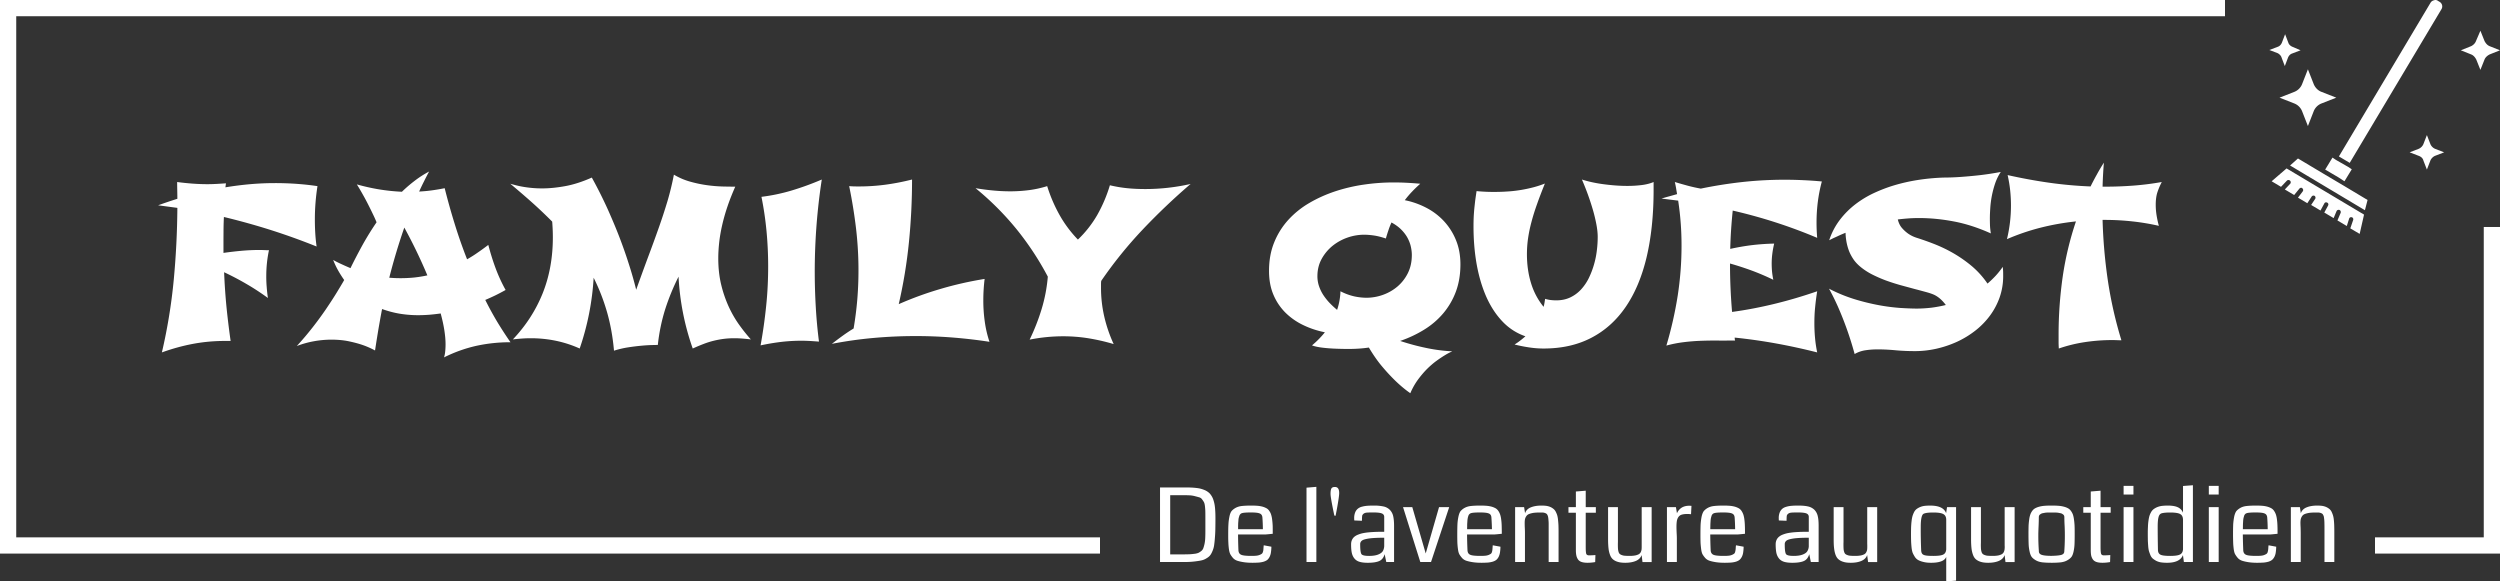 <svg xmlns="http://www.w3.org/2000/svg" viewBox="0 0 300 69.767" overflow="visible"><rect x="0" y="0" width="300" height="69.767" fill="#333333" stroke="none"/><g fill="#fff"><path d="M0 0h267v1.948H0Zm300 0v1.948ZM0 0h1.948v66.43H0Zm300 66.43h-15v-1.947h15Zm-168 0H0v-1.947h132Zm168 0h-1.948V27.238H300ZM300 0h-1.948H300Z" class="vqL0p0gW4"/><path d="M26.998 40.914h.676a100.486 100.486 0 0 1-.5-4.124 73.247 73.247 0 0 1-.28-4.123c.935.442 1.844.916 2.715 1.429.876.506 1.72 1.065 2.539 1.662a19.1 19.1 0 0 1-.143-1.312 14.18 14.18 0 0 1-.052-1.298c0-1.059.104-2.098.324-3.124-.194 0-.383 0-.565-.013-.188-.006-.37-.013-.551-.013-.74 0-1.462.033-2.182.098-.715.065-1.435.149-2.163.253v-1.416c0-.474.007-.954.007-1.435.006-.48.02-.967.045-1.46 1.91.46 3.78.98 5.624 1.564a78.627 78.627 0 0 1 5.5 1.98c-.078-.545-.13-1.09-.163-1.636a27.529 27.529 0 0 1-.045-1.636c0-1.305.104-2.63.312-3.974-.864-.13-1.721-.22-2.572-.28a37.27 37.27 0 0 0-2.558-.084c-.987 0-1.974.046-2.948.13a39.35 39.35 0 0 0-2.968.377l.065-.48c-.377.025-.747.051-1.11.07-.357.02-.721.033-1.098.033-.623 0-1.24-.026-1.844-.071a33.315 33.315 0 0 1-1.805-.189c0 .331.006.663.013 1.007.006.344.013.675.013 1.006-.39.124-.773.247-1.156.377-.383.13-.766.266-1.156.403l2.312.311a99.254 99.254 0 0 1-.435 8.643 65.805 65.805 0 0 1-1.422 8.701 24.091 24.091 0 0 1 3.753-1.032 20.825 20.825 0 0 1 3.818-.344Zm33.676-6.117a18.745 18.745 0 0 1-1.17-2.526c-.337-.89-.636-1.85-.908-2.883-.422.324-.845.63-1.26.915a14.62 14.62 0 0 1-1.286.812 58.865 58.865 0 0 1-1.467-4.182 80.5 80.5 0 0 1-1.221-4.35c-.513.103-1.02.188-1.533.26a17.69 17.69 0 0 1-1.532.142c.188-.415.383-.824.584-1.22.195-.397.403-.793.61-1.182-.597.318-1.168.681-1.7 1.09-.54.41-1.059.851-1.559 1.338a23.803 23.803 0 0 1-2.78-.292c-.895-.15-1.772-.35-2.63-.591.228.364.455.747.683 1.156.233.409.448.812.656 1.22.207.41.402.8.577 1.17.182.37.332.707.449 1a35.75 35.75 0 0 0-1.65 2.662c-.506.922-1 1.857-1.467 2.818v.026a28.623 28.623 0 0 1-1.046-.461c-.35-.156-.701-.331-1.045-.526.182.461.383.89.61 1.286.227.402.468.772.714 1.123-.246.442-.565.961-.935 1.571-.37.604-.798 1.254-1.272 1.955a41.35 41.35 0 0 1-1.591 2.169 36.597 36.597 0 0 1-1.89 2.227 11.29 11.29 0 0 1 2.143-.59 11.9 11.9 0 0 1 1.974-.176c.786 0 1.506.065 2.143.201.643.137 1.195.286 1.662.448a9.96 9.96 0 0 1 1.468.65c.13-.864.266-1.708.402-2.533.143-.825.286-1.636.442-2.441.682.246 1.376.435 2.097.558.715.117 1.455.182 2.221.182.442 0 .89-.02 1.344-.052.455-.04.91-.091 1.37-.156.189.701.338 1.364.435 1.987.098.623.15 1.195.15 1.714 0 .293-.013.572-.04.838a3.585 3.585 0 0 1-.142.734 16.92 16.92 0 0 1 3.85-1.383 18.845 18.845 0 0 1 4.124-.435 46.86 46.86 0 0 1-1.597-2.461c-.5-.838-.974-1.708-1.429-2.617.416-.176.831-.364 1.234-.559.409-.201.811-.415 1.208-.636Zm-9.39-1.753a14.23 14.23 0 0 1-1.604.26 16.643 16.643 0 0 1-2.292.064l-.676-.039a72.348 72.348 0 0 1 1.805-6.02 61.108 61.108 0 0 1 2.767 5.735ZM88.232 22.4c-.396 0-.896-.007-1.487-.02a16.69 16.69 0 0 1-1.89-.156 14.83 14.83 0 0 1-2.039-.428 7.883 7.883 0 0 1-1.948-.838 33.932 33.932 0 0 1-.772 3.182 70.775 70.775 0 0 1-1.052 3.214c-.39 1.104-.812 2.267-1.267 3.474a292.067 292.067 0 0 0-1.435 3.942c-.24-.961-.5-1.89-.785-2.786-.28-.89-.565-1.74-.864-2.552a55.043 55.043 0 0 0-.89-2.292 80.87 80.87 0 0 0-.85-1.974 53.25 53.25 0 0 0-1.935-3.857c-1.124.5-2.189.844-3.189 1.026-1 .182-1.915.273-2.746.273a13.357 13.357 0 0 1-2.396-.208 11.09 11.09 0 0 1-.858-.189c-.24-.064-.441-.116-.597-.162.935.78 1.818 1.54 2.656 2.286a56.74 56.74 0 0 1 2.376 2.26c.052.642.078 1.272.078 1.896 0 2.441-.409 4.681-1.227 6.72-.818 2.033-2.013 3.877-3.571 5.52.363-.046.727-.078 1.078-.104.357-.026.707-.039 1.058-.039 2.09 0 4.052.41 5.883 1.234a31.843 31.843 0 0 0 1.675-8.494 24.164 24.164 0 0 1 1.598 4.098c.415 1.435.695 2.987.844 4.656a11.31 11.31 0 0 1 1.682-.397c.578-.09 1.117-.155 1.61-.2.5-.046.929-.072 1.28-.079.357-.006.584-.013.688-.013a22.14 22.14 0 0 1 .896-4.324 27.042 27.042 0 0 1 1.59-3.87 30.554 30.554 0 0 0 1.702 8.623c.455-.208.89-.39 1.299-.546a9.617 9.617 0 0 1 1.208-.383c.396-.097.798-.175 1.207-.227.41-.052.838-.078 1.286-.078.292 0 .604.013.935.039.331.026.675.058 1.04.104a20.647 20.647 0 0 1-1.39-1.74c-.468-.65-.89-1.377-1.26-2.176a14.587 14.587 0 0 1-.91-2.649c-.233-.968-.35-2.026-.35-3.182 0-.604.039-1.234.11-1.89.072-.649.189-1.337.351-2.051.162-.715.37-1.455.63-2.228.26-.772.578-1.578.948-2.415Zm10.383-.857a34.367 34.367 0 0 1-3.682 1.337 22.1 22.1 0 0 1-3.558.74c.279 1.377.48 2.76.61 4.143.13 1.39.195 2.78.195 4.182 0 1.643-.078 3.247-.247 4.831a60.723 60.723 0 0 1-.662 4.67 26.83 26.83 0 0 1 2.52-.423 21.2 21.2 0 0 1 2.402-.136c.331 0 .669.013 1.02.032.344.02.7.046 1.064.072a58.247 58.247 0 0 1-.383-4.137 72.873 72.873 0 0 1 .72-15.312Zm20.123 19.474a13.186 13.186 0 0 1-.571-2.468 17.994 17.994 0 0 1-.169-2.506c0-.845.052-1.702.156-2.572-1.838.299-3.61.701-5.318 1.208a41.233 41.233 0 0 0-4.987 1.818 59.45 59.45 0 0 0 1.227-7.467 75.85 75.85 0 0 0 .37-7.487c-1.052.266-2.11.474-3.169.617a24.151 24.151 0 0 1-3.233.214c-.189 0-.383 0-.578-.007a7.785 7.785 0 0 1-.565-.032c.344 1.669.617 3.35.818 5.032a43.1 43.1 0 0 1 .156 8.572 41.466 41.466 0 0 1-.442 3.48c-.46.28-.902.572-1.33.883-.43.312-.858.63-1.28.961a49.094 49.094 0 0 1 5.058-.714 56.532 56.532 0 0 1 9.461-.045c1.455.117 2.922.285 4.396.513Zm24.137-18.942a24.642 24.642 0 0 1-5.455.61c-.753 0-1.48-.032-2.175-.103a15.482 15.482 0 0 1-2.058-.351 17.206 17.206 0 0 1-1.513 3.558 13.176 13.176 0 0 1-2.325 2.961 14.367 14.367 0 0 1-2.175-2.902 18.074 18.074 0 0 1-1.513-3.513 12.68 12.68 0 0 1-2.13.474c-.734.097-1.507.15-2.312.15-.656 0-1.331-.033-2.026-.098a28.634 28.634 0 0 1-2.13-.28 34.257 34.257 0 0 1 4.903 4.897 35.146 35.146 0 0 1 3.772 5.72 18.662 18.662 0 0 1-.733 3.858 25.228 25.228 0 0 1-1.448 3.7 20.517 20.517 0 0 1 4.013-.402c1.032 0 2.045.078 3.045.24.994.163 2 .39 3.026.695a16.952 16.952 0 0 1-1.123-3.272 15.268 15.268 0 0 1-.396-3.52v-.396c0-.136.006-.266.026-.396a50.468 50.468 0 0 1 4.935-6.117 76.574 76.574 0 0 1 5.792-5.513Zm27.558-.026a40.67 40.67 0 0 0-1.643-.117 31.534 31.534 0 0 0-1.552-.039c-1.181 0-2.37.085-3.571.26a20.2 20.2 0 0 0-3.461.812c-1.104.37-2.143.837-3.104 1.402a10.69 10.69 0 0 0-2.513 2.026 8.99 8.99 0 0 0-1.688 2.702c-.416 1.02-.617 2.155-.617 3.409 0 1.084.175 2.045.532 2.876a6.705 6.705 0 0 0 1.448 2.15 7.818 7.818 0 0 0 2.137 1.487c.811.39 1.675.675 2.584.857-.22.279-.46.545-.714.805-.253.26-.526.513-.831.766.214.085.493.156.837.215.345.058.715.097 1.104.13.396.032.806.051 1.228.064.428.013.83.02 1.22.02.41 0 .812-.013 1.215-.04.402-.025.811-.07 1.22-.129.546.916 1.104 1.714 1.689 2.39a22.752 22.752 0 0 0 1.61 1.714c.572.539 1.13 1 1.675 1.376a8.29 8.29 0 0 1 .923-1.636c.357-.48.72-.909 1.097-1.286.377-.37.747-.688 1.11-.954.364-.266.689-.48.974-.656.286-.175.513-.299.682-.377.169-.078.247-.116.24-.116a19.906 19.906 0 0 1-3.168-.416 28.082 28.082 0 0 1-3.078-.831 14.242 14.242 0 0 0 2.844-1.331 9.53 9.53 0 0 0 2.299-1.948 8.775 8.775 0 0 0 1.532-2.604c.37-.98.558-2.078.558-3.306 0-1.064-.175-2.032-.532-2.902a7.483 7.483 0 0 0-1.442-2.28 7.777 7.777 0 0 0-2.123-1.61 9.666 9.666 0 0 0-2.578-.909c.273-.363.565-.708.877-1.032.305-.325.636-.637.98-.942Zm-1.013 8.559c0 .798-.156 1.513-.467 2.149a5.07 5.07 0 0 1-1.24 1.61c-.52.442-1.104.78-1.754 1.013a5.898 5.898 0 0 1-2 .35 7.17 7.17 0 0 1-1.46-.168 7.013 7.013 0 0 1-1.644-.61 7.988 7.988 0 0 1-.123 1.15c-.065.356-.156.72-.28 1.083-.337-.279-.649-.57-.94-.876a6.942 6.942 0 0 1-.754-.968 4.886 4.886 0 0 1-.494-1.058 3.742 3.742 0 0 1-.175-1.136c0-.767.169-1.455.507-2.072a5.36 5.36 0 0 1 1.305-1.571 6.076 6.076 0 0 1 1.798-.994 6.107 6.107 0 0 1 1.975-.344c.376 0 .779.032 1.22.097.435.065.903.189 1.41.358.09-.325.194-.656.305-.981.103-.325.227-.636.37-.942.422.228.785.487 1.097.78.305.298.559.61.76.948.195.337.344.695.441 1.065.091.376.143.746.143 1.117Zm29.013-7.819v-.948c-.39.17-.863.293-1.415.364a13.74 13.74 0 0 1-1.76.104c-.48 0-.974-.02-1.468-.059-.493-.039-.974-.09-1.448-.155a15.712 15.712 0 0 1-1.35-.24 14.003 14.003 0 0 1-1.163-.312 30.566 30.566 0 0 1 1.325 3.662c.175.604.312 1.188.416 1.74.104.559.155 1.052.155 1.48 0 .514-.032 1.053-.103 1.624a10.262 10.262 0 0 1-.345 1.701 9.983 9.983 0 0 1-.623 1.624 5.806 5.806 0 0 1-.935 1.37c-.37.396-.799.714-1.292.948-.494.234-1.052.35-1.676.35a5.74 5.74 0 0 1-.662-.038 4.032 4.032 0 0 1-.675-.143l-.078.5a5.284 5.284 0 0 1-.104.46 8.313 8.313 0 0 1-1.507-2.843c-.33-1.065-.493-2.228-.493-3.474 0-.637.045-1.273.136-1.903a16.79 16.79 0 0 1 .403-1.948c.175-.669.396-1.383.669-2.143.266-.76.584-1.584.948-2.487-.461.182-.929.338-1.41.461-.48.124-.96.227-1.428.305-.474.078-.935.137-1.376.17-.449.032-.87.058-1.273.064a22.042 22.042 0 0 1-2.714-.09c-.065.44-.124.837-.17 1.188-.038.35-.077.688-.11 1.013-.026.324-.052.649-.065.974-.013.324-.02.681-.02 1.071 0 1.662.137 3.22.403 4.669.273 1.454.67 2.753 1.189 3.896.526 1.143 1.175 2.11 1.948 2.903a6.809 6.809 0 0 0 2.688 1.707 11.276 11.276 0 0 1-.909.728c-.143.097-.273.181-.39.26.624.155 1.221.272 1.806.356.578.085 1.136.124 1.675.124 2.156 0 4.058-.422 5.701-1.273 1.65-.85 3.026-2.084 4.137-3.701 1.117-1.624 1.954-3.61 2.52-5.974.558-2.357.843-5.052.843-8.085Zm9.78 18.072a.696.696 0 0 1-.04-.176c-.006-.064-.012-.123-.012-.175 1.688.175 3.35.41 4.987.708 1.642.299 3.279.656 4.915 1.071a15.241 15.241 0 0 1-.26-1.753 19.575 19.575 0 0 1-.078-1.753c0-.643.026-1.28.091-1.91.059-.636.143-1.272.247-1.921-3.474 1.201-6.876 2.026-10.214 2.48a67.131 67.131 0 0 1-.247-5.811c.89.253 1.773.539 2.636.857a28.6 28.6 0 0 1 2.559 1.097 10.148 10.148 0 0 1-.15-.96 12.058 12.058 0 0 1-.045-.968c0-.793.104-1.598.299-2.416-.883.02-1.76.078-2.637.182-.87.104-1.753.26-2.636.454.02-.76.052-1.526.104-2.298.052-.773.117-1.54.195-2.3 3.48.8 6.863 1.89 10.136 3.274a21.549 21.549 0 0 1-.078-1.845c0-1.694.208-3.337.637-4.922a44.56 44.56 0 0 0-2.234-.155 46.762 46.762 0 0 0-7.286.22 53.441 53.441 0 0 0-5.006.793 19.168 19.168 0 0 1-1.572-.351 50.815 50.815 0 0 1-1.545-.442c.058.254.11.494.15.734.038.24.077.48.122.72-.305.085-.616.176-.928.26a24.3 24.3 0 0 0-.942.273l2 .247a35.575 35.575 0 0 1 .403 5.442c0 2-.156 3.993-.461 5.974a46.228 46.228 0 0 1-1.357 5.98 14.344 14.344 0 0 1 2.013-.402 23.685 23.685 0 0 1 2.045-.17 44.213 44.213 0 0 1 2.078-.032c.695.007 1.403 0 2.11-.006Zm32.116-8.838c-.266.39-.558.753-.87 1.091-.311.331-.63.636-.96.916a10.444 10.444 0 0 0-1.87-2.085 15.614 15.614 0 0 0-2.222-1.558 17.421 17.421 0 0 0-2.311-1.11 35.349 35.349 0 0 0-2.15-.76 3.79 3.79 0 0 1-.948-.468 4.13 4.13 0 0 1-.747-.675c-.246-.273-.415-.624-.513-1.04.416-.051.832-.09 1.247-.123a17.24 17.24 0 0 1 1.312-.045c1.344 0 2.734.136 4.175.41 1.435.272 2.916.752 4.429 1.434a7.148 7.148 0 0 1-.065-.493 5.937 5.937 0 0 1-.04-.559 23.702 23.702 0 0 1-.012-.727c0-.396.02-.838.052-1.318a11.57 11.57 0 0 1 .59-2.929c.17-.487.39-.935.67-1.35a35.77 35.77 0 0 1-2.598.396c-.824.09-1.558.155-2.195.2a30.41 30.41 0 0 1-2.104.079c-2.123.078-4.097.39-5.915.935-.78.234-1.565.532-2.357.896-.792.364-1.54.812-2.234 1.338a10.063 10.063 0 0 0-1.883 1.87 8.288 8.288 0 0 0-1.305 2.48l.52-.26c.174-.077.382-.168.623-.285.24-.11.513-.227.818-.35.006.324.039.655.097 1.006.059.35.15.701.273 1.052.123.35.299.694.513 1.026.214.337.487.643.818.928.416.357.89.676 1.422.955.533.272 1.091.52 1.675.74.585.214 1.176.403 1.767.571.597.163 1.156.312 1.675.455.526.136 1 .266 1.435.383.429.117.766.234 1.02.357a3.413 3.413 0 0 1 .883.662c.155.156.305.332.454.533a15.68 15.68 0 0 1-1.753.325c-.584.065-1.162.104-1.734.104-.506 0-1.15-.026-1.922-.072a23.363 23.363 0 0 1-2.558-.324 26.64 26.64 0 0 1-2.955-.721 18.336 18.336 0 0 1-3.097-1.273c.35.63.708 1.344 1.065 2.143a40.401 40.401 0 0 1 2.013 5.701c.39-.227.811-.376 1.272-.448.461-.071.948-.11 1.468-.11.675 0 1.39.032 2.143.104.753.071 1.539.104 2.35.104.87 0 1.734-.098 2.598-.293a12.616 12.616 0 0 0 2.474-.837 11.22 11.22 0 0 0 2.188-1.338 9.31 9.31 0 0 0 1.747-1.792 8.367 8.367 0 0 0 1.162-2.195 7.69 7.69 0 0 0 .422-2.558c0-.176 0-.351-.006-.533a5.669 5.669 0 0 0-.046-.565Zm14.24 8.812a49.261 49.261 0 0 1-1.63-7.201 61.292 61.292 0 0 1-.63-7.247h.209c1.188 0 2.33.065 3.428.188a27.33 27.33 0 0 1 3.117.526 12.127 12.127 0 0 1-.292-1.383 8.088 8.088 0 0 1-.084-1.136c0-.604.07-1.124.214-1.546a8.27 8.27 0 0 1 .513-1.195 34.036 34.036 0 0 1-3.364.429c-1.11.084-2.227.13-3.35.13h-.39c.026-.961.078-1.922.156-2.883-.299.467-.578.935-.838 1.415-.266.474-.52.955-.76 1.442a49.616 49.616 0 0 1-5.058-.461 64.373 64.373 0 0 1-4.896-.903c.136.598.24 1.208.305 1.825s.097 1.234.097 1.85a17.21 17.21 0 0 1-.48 4.013 26.455 26.455 0 0 1 4.058-1.383c1.39-.35 2.799-.597 4.221-.746a37.67 37.67 0 0 0-1.584 6.59 49.17 49.17 0 0 0-.5 7.117v.773c0 .266.013.52.026.773a17.698 17.698 0 0 1 3.162-.773 22.085 22.085 0 0 1 3.312-.24c.168 0 .344.006.52.013.174.006.343.013.519.013ZM145.853 62.183c0-.52-.02-.955-.059-1.312a4.102 4.102 0 0 0-.214-.961 2.125 2.125 0 0 0-.41-.689 1.886 1.886 0 0 0-.655-.428 3.288 3.288 0 0 0-.935-.234c-.35-.045-.773-.065-1.28-.065h-3.097v8.948h2.176c.46 0 .844 0 1.149-.006.299-.007.61-.033.922-.072.318-.039.565-.078.747-.123a1.75 1.75 0 0 0 .565-.234c.194-.11.337-.227.428-.337.098-.11.195-.28.292-.507a2.84 2.84 0 0 0 .202-.662c.032-.215.071-.507.097-.877.033-.37.052-.734.059-1.09.006-.351.013-.806.013-1.351Zm-1.208.019v1.52c0 .35-.007.649-.02.896a4.036 4.036 0 0 1-.233 1.181.805.805 0 0 1-.26.338c-.124.097-.24.169-.344.214a1.873 1.873 0 0 1-.494.11 5.73 5.73 0 0 1-.63.053 24.33 24.33 0 0 1-.798.013h-1.442v-7.104h1.26c.383 0 .708 0 .98.013.266.006.507.045.728.104.22.058.396.104.525.143a.626.626 0 0 1 .351.266c.104.136.175.253.22.344.046.09.085.26.111.5.026.247.04.448.04.61.006.163.006.429.006.799Zm8.084 1.85c0-.376 0-.694-.006-.947a9.546 9.546 0 0 0-.065-.754 3.166 3.166 0 0 0-.124-.597 1.507 1.507 0 0 0-.214-.435.946.946 0 0 0-.325-.318 2.305 2.305 0 0 0-.467-.195 3.374 3.374 0 0 0-.617-.11 9.429 9.429 0 0 0-.799-.026c-.441 0-.811.019-1.097.051a2.05 2.05 0 0 0-.753.228c-.208.123-.37.253-.48.39-.105.142-.196.37-.254.675a5.764 5.764 0 0 0-.117.928c-.02.312-.026.74-.026 1.292 0 .397.007.702.02.923.006.22.032.467.064.74.04.273.098.48.176.623.078.137.182.286.318.442.136.15.312.26.52.33.207.066.46.124.76.17.298.045.642.071 1.045.071.311 0 .571-.013.785-.026.215-.02.41-.058.585-.11.175-.059.318-.13.422-.214a1.16 1.16 0 0 0 .266-.351 1.7 1.7 0 0 0 .162-.513 5.18 5.18 0 0 0 .059-.714l-.916-.17c-.013.079-.02.183-.032.312a5.503 5.503 0 0 1-.02.28c-.013.065-.026.136-.058.227a.377.377 0 0 1-.13.201 1.355 1.355 0 0 1-.636.227 5.09 5.09 0 0 1-.591.026c-.604 0-1.013-.038-1.228-.13-.207-.084-.324-.26-.344-.532a51.657 51.657 0 0 1-.045-1.909h3.273c.11-.006.409-.032.89-.084Zm-4.156-.545v-.324c0-.156.007-.28.007-.358.006-.078.013-.188.026-.33.006-.137.02-.254.039-.332a3.57 3.57 0 0 1 .078-.26.49.49 0 0 1 .123-.208.354.354 0 0 1 .175-.11c.15-.058.513-.09 1.085-.09.52 0 .87.038 1.065.123.195.077.298.24.318.487.032.422.052.89.058 1.402Zm9.39 3.935v-9.02l-1.182.098v8.922Zm2.156-5.578.15.033.11-.565c.077-.39.149-.805.22-1.26.072-.454.104-.753.104-.902 0-.494-.169-.734-.513-.734-.214 0-.35.058-.422.182-.065.116-.104.33-.104.642s.156 1.182.455 2.604Zm7.169 5.578v-4.357c0-.48-.04-.87-.11-1.169a1.581 1.581 0 0 0-.403-.74 1.52 1.52 0 0 0-.734-.396 5.265 5.265 0 0 0-1.175-.11c-.312 0-.578.006-.793.025a3.335 3.335 0 0 0-.643.11 1.236 1.236 0 0 0-.506.254 1.11 1.11 0 0 0-.305.435 1.782 1.782 0 0 0-.117.682c0 .123.006.22.013.28l.915.038c0-.045.007-.104.007-.182a3.68 3.68 0 0 1 .026-.422c.013-.078.071-.156.156-.233.09-.078.22-.124.396-.143.169-.013.428-.02.773-.02.493 0 .837.04 1.026.117.194.078.292.214.292.422v1.78c-.37 0-.695.006-.968.012-.279.013-.558.026-.85.052a7.253 7.253 0 0 0-.74.104 3.472 3.472 0 0 0-.592.182 1.545 1.545 0 0 0-.46.273 1.13 1.13 0 0 0-.267.376c-.065.15-.097.319-.097.507 0 .415.026.76.084 1.026.059.266.163.493.318.675.15.188.351.318.61.396.254.078.585.117.988.117.604 0 1.058-.071 1.376-.208.312-.136.533-.415.65-.824l.195.941Zm-1.182-1.883c-.02.234-.078.435-.182.598-.11.162-.299.292-.571.396-.273.104-.624.155-1.065.155-.507 0-.819-.071-.916-.22-.097-.15-.15-.526-.15-1.137v-.032a.52.52 0 0 1 .215-.448c.143-.11.422-.188.85-.253.423-.059 1.027-.091 1.819-.091Zm7.798-4.701h-1.22l-1.598 5.558-1.61-5.558h-1.11l2.071 6.584h1.286Zm6.312 3.195c0-.377-.006-.695-.013-.948a7.212 7.212 0 0 0-.058-.754 3.166 3.166 0 0 0-.124-.597 1.934 1.934 0 0 0-.214-.435 1.074 1.074 0 0 0-.325-.318 2.305 2.305 0 0 0-.467-.195 3.478 3.478 0 0 0-.617-.11 9.628 9.628 0 0 0-.799-.026c-.448 0-.811.019-1.104.051-.285.033-.532.11-.746.228a1.69 1.69 0 0 0-.48.39c-.111.142-.196.37-.26.675a5.764 5.764 0 0 0-.117.928c-.013.312-.02.74-.02 1.292 0 .397.007.702.013.923.013.22.032.467.071.74.033.273.091.48.17.623.077.137.188.286.324.442.136.15.305.26.52.33.207.066.46.124.76.17.291.045.642.071 1.045.071.311 0 .571-.013.785-.026.208-.02.403-.058.578-.11.182-.059.318-.13.422-.214.104-.085.195-.208.273-.351.071-.15.13-.318.162-.513a5.18 5.18 0 0 0 .059-.714l-.922-.17c-.007.079-.02.183-.026.312-.007.124-.02.221-.026.28a1.362 1.362 0 0 1-.052.227.377.377 0 0 1-.13.201 1.545 1.545 0 0 1-.24.13 1.404 1.404 0 0 1-.403.098 5.202 5.202 0 0 1-.584.025c-.61 0-1.02-.038-1.228-.13-.214-.084-.324-.26-.344-.532a52.46 52.46 0 0 1-.052-1.909h3.273c.117-.006.416-.032.896-.084Zm-4.162-.546c0-.052 0-.162.006-.324 0-.156 0-.28.007-.358.006-.078.013-.188.02-.33a2.55 2.55 0 0 1 .045-.332c.013-.078.039-.162.071-.26a.49.49 0 0 1 .299-.318c.156-.058.52-.09 1.09-.09.514 0 .87.038 1.066.123.195.077.298.24.311.487.033.422.052.89.065 1.402Zm10.974 3.935v-3.656c0-.298-.007-.552-.013-.766a10.714 10.714 0 0 0-.052-.643 3.089 3.089 0 0 0-.097-.545 2.635 2.635 0 0 0-.176-.422 1.034 1.034 0 0 0-.26-.331 1.604 1.604 0 0 0-.357-.228 2.08 2.08 0 0 0-.48-.143 4.448 4.448 0 0 0-.624-.038c-.493 0-.915.07-1.272.214-.357.143-.585.383-.689.708l-.116-.734h-1.078v6.584h1.181V63.93c0-.162-.006-.37-.02-.63-.012-.253-.012-.435-.012-.539 0-.188.013-.344.039-.467a.94.94 0 0 1 .156-.35.676.676 0 0 1 .311-.254c.137-.058.312-.104.526-.143.215-.032.474-.045.78-.045h.337c.085.006.163.02.247.045.084.026.15.059.195.085a.41.41 0 0 1 .13.155.847.847 0 0 1 .084.234c.02.078.033.195.046.357.013.156.026.306.026.461v4.604Zm4.422-.837a9.852 9.852 0 0 1-.753.039c-.189 0-.305-.065-.35-.195-.04-.124-.06-.403-.06-.838v-4.084h1.215v-.67h-1.214v-1.973l-1.182.097v1.877h-.89v.669h.89v4.487c0 .266.02.48.058.649.033.169.104.325.195.468a.85.85 0 0 0 .429.305c.194.065.435.097.727.097.273 0 .578-.026.909-.084Zm6.747.844v-6.591h-1.195v4.766c0 .143-.007.26-.02.357-.02.098-.052.195-.103.299a.64.64 0 0 1-.24.234 1.566 1.566 0 0 1-.43.143 3.647 3.647 0 0 1-.649.051c-.233 0-.415-.006-.565-.019a1.145 1.145 0 0 1-.383-.084.65.65 0 0 1-.253-.143.585.585 0 0 1-.136-.254 1.723 1.723 0 0 1-.065-.357 9.248 9.248 0 0 1-.007-.811v-4.182h-1.182v3.857c0 .435.02.792.052 1.084a3.1 3.1 0 0 0 .182.786c.085.234.208.416.364.546.156.13.357.233.59.298.241.072.527.104.87.104.507 0 .936-.078 1.287-.227.35-.156.578-.39.681-.701l.104.844Zm4.779-6.747a3.562 3.562 0 0 0-.273-.013c-.35 0-.656.078-.909.234a1.489 1.489 0 0 0-.558.669l-.124-.734h-1.078v6.584h1.189v-2.83c0-.137-.007-.358-.026-.676-.013-.318-.02-.559-.02-.721 0-.292.02-.526.046-.701.032-.176.09-.325.181-.461a.736.736 0 0 1 .397-.293c.175-.052.409-.084.694-.084.137 0 .28.013.429.032Zm6.422 3.35c0-.376 0-.694-.013-.947a7.212 7.212 0 0 0-.058-.754 3.166 3.166 0 0 0-.124-.597 1.934 1.934 0 0 0-.214-.435 1.006 1.006 0 0 0-.325-.318 2.305 2.305 0 0 0-.467-.195 3.478 3.478 0 0 0-.617-.11 9.628 9.628 0 0 0-.799-.026c-.441 0-.812.019-1.097.051-.292.033-.54.11-.754.228a1.69 1.69 0 0 0-.48.39c-.104.142-.195.37-.26.675a7.721 7.721 0 0 0-.117.928c-.013.312-.02.74-.02 1.292 0 .397.007.702.014.923.013.22.039.467.071.74.04.273.091.48.17.623.077.137.187.286.324.442.136.15.311.26.52.33.207.066.46.124.759.17.299.045.643.071 1.045.071.312 0 .572-.013.786-.026.214-.02.41-.058.585-.11.175-.059.311-.13.415-.214.104-.085.195-.208.273-.351a1.7 1.7 0 0 0 .162-.513 5.18 5.18 0 0 0 .059-.714l-.916-.17a2.726 2.726 0 0 0-.032.312 2.041 2.041 0 0 1-.078.507.377.377 0 0 1-.13.201 1.545 1.545 0 0 1-.24.13 1.41 1.41 0 0 1-.397.098 5.27 5.27 0 0 1-.59.025c-.61 0-1.02-.038-1.228-.13-.208-.084-.324-.26-.344-.532a52.46 52.46 0 0 1-.052-1.909h3.273c.117-.006.415-.032.896-.084Zm-4.162-.545c0-.052 0-.162.006-.324 0-.156.007-.28.007-.358.006-.078.013-.188.02-.33a2.55 2.55 0 0 1 .045-.332c.02-.078.045-.162.071-.26a.567.567 0 0 1 .123-.208.405.405 0 0 1 .182-.11c.15-.058.513-.09 1.085-.09.52 0 .87.038 1.065.123.194.077.298.24.318.487.032.422.052.89.058 1.402Zm13 3.935v-4.357c0-.48-.033-.87-.11-1.169a1.572 1.572 0 0 0-.397-.74 1.572 1.572 0 0 0-.74-.396c-.299-.072-.688-.11-1.169-.11-.318 0-.584.006-.792.025a3.174 3.174 0 0 0-.643.11c-.22.06-.39.144-.513.254a1.11 1.11 0 0 0-.305.435 1.782 1.782 0 0 0-.117.682c0 .123.006.22.013.28l.922.038c0-.045 0-.104.007-.182 0-.207.012-.35.025-.422.013-.078.065-.156.156-.233.091-.078.221-.124.39-.143.175-.013.435-.02.78-.02.493 0 .83.04 1.025.117.188.078.286.214.286.422v1.78c-.364 0-.688.006-.968.012-.272.013-.558.026-.85.052a7.822 7.822 0 0 0-.74.104 3.662 3.662 0 0 0-.592.182 1.505 1.505 0 0 0-.454.273 1.061 1.061 0 0 0-.273.376c-.065.15-.097.319-.097.507 0 .415.032.76.084 1.026.059.266.17.493.318.675.15.188.358.318.61.396.26.078.585.117.988.117.604 0 1.065-.071 1.376-.208.319-.136.533-.415.656-.824l.189.941Zm-1.182-1.883a1.223 1.223 0 0 1-.182.598c-.104.162-.292.292-.565.396-.273.104-.63.155-1.065.155-.513 0-.818-.071-.922-.22-.097-.15-.15-.526-.15-1.137v-.032a.52.52 0 0 1 .215-.448c.143-.11.429-.188.85-.253.423-.059 1.033-.091 1.819-.091Zm8.208 1.89v-6.591h-1.195v4.286c0 .051 0 .136.006.246v.234c0 .143-.006.26-.02.357a.99.99 0 0 1-.11.299.579.579 0 0 1-.233.234 1.566 1.566 0 0 1-.429.143 3.725 3.725 0 0 1-.656.051c-.227 0-.415-.006-.558-.019a1.185 1.185 0 0 1-.39-.084.764.764 0 0 1-.253-.143.66.66 0 0 1-.13-.254 1.38 1.38 0 0 1-.065-.357 9.248 9.248 0 0 1-.013-.5c0-.058 0-.162.007-.311v-4.182h-1.182v3.857c0 .435.013.792.052 1.084.032.293.09.552.175.786.091.234.208.416.37.546.156.13.357.233.591.298.234.072.526.104.87.104.507 0 .929-.078 1.28-.227.35-.156.577-.39.681-.701l.11.844Zm9.467 2.227v-8.818h-1.084l-.11.72c-.221-.603-.858-.908-1.91-.908-.26 0-.493.013-.701.038a2.104 2.104 0 0 0-.539.15c-.162.071-.292.15-.41.24-.11.091-.207.208-.285.357a3.198 3.198 0 0 0-.188.468 3.539 3.539 0 0 0-.11.597c-.033.24-.046.48-.059.72a30.117 30.117 0 0 0 0 1.715c.007.208.026.448.052.734.032.28.078.494.136.65.065.149.156.318.267.493.116.175.26.305.428.39.169.09.377.162.63.22.247.059.539.091.87.091 1.046 0 1.65-.24 1.831-.708v2.942Zm-1.182-3.747c-.026.305-.143.513-.357.617-.208.11-.604.162-1.182.162-.415 0-.714-.013-.909-.051-.195-.033-.33-.091-.415-.182-.085-.091-.13-.234-.143-.429a59.318 59.318 0 0 1-.052-2.792c0-.942.11-1.474.338-1.597.2-.104.59-.156 1.168-.156.572 0 .968.058 1.202.188.233.13.35.357.35.688Zm8.208 1.52v-6.591h-1.195v4.532c0 .104.007.182.007.234 0 .143-.013.26-.026.357-.02.098-.052.195-.104.299a.64.64 0 0 1-.24.234 1.591 1.591 0 0 1-.422.143 3.78 3.78 0 0 1-.656.051 6.73 6.73 0 0 1-.565-.019 1.145 1.145 0 0 1-.383-.084.65.65 0 0 1-.254-.143.585.585 0 0 1-.136-.254 1.723 1.723 0 0 1-.065-.357 9.248 9.248 0 0 1-.013-.5c0-.058.007-.162.007-.311v-4.182h-1.182v3.857c0 .435.02.792.052 1.084.032.293.097.552.182.786.084.234.207.416.363.546.163.13.357.233.591.298.24.072.526.104.87.104.507 0 .935-.078 1.286-.227.35-.156.578-.39.682-.701l.104.844Zm4.442-.747c-.552 0-.948-.039-1.182-.117-.234-.078-.35-.22-.35-.435a25.539 25.539 0 0 1-.066-1.987c0-.247.013-.604.033-1.065a25.4 25.4 0 0 0 .026-1.032c0-.065.013-.13.032-.182a.34.34 0 0 1 .11-.143.975.975 0 0 1 .15-.097.56.56 0 0 1 .208-.065c.09-.02.169-.033.234-.046a1.82 1.82 0 0 1 .26-.026c.116 0 .2-.006.265-.006h.546c.065 0 .15.006.266.006.11.007.201.013.266.026.059.013.137.026.228.046a.51.51 0 0 1 .207.065.975.975 0 0 1 .15.097.34.34 0 0 1 .11.143c.02.052.033.117.033.182 0 .227.006.571.032 1.032a25.76 25.76 0 0 1-.039 3.052c0 .214-.11.357-.331.429-.227.071-.617.11-1.188.123Zm-.013.831c.448 0 .824-.02 1.117-.052.298-.039.552-.117.766-.24.214-.117.376-.247.493-.39.11-.136.202-.357.267-.656.065-.298.103-.59.116-.883.013-.292.02-.7.02-1.22 0-.39 0-.715-.013-.974a7.464 7.464 0 0 0-.071-.767 3.305 3.305 0 0 0-.13-.604 1.834 1.834 0 0 0-.24-.441 1.04 1.04 0 0 0-.345-.312 2.062 2.062 0 0 0-.487-.188 3.303 3.303 0 0 0-.65-.11 10.44 10.44 0 0 0-.837-.026 10.7 10.7 0 0 0-.837.025c-.234.02-.449.052-.65.11a2.18 2.18 0 0 0-.487.19 1.04 1.04 0 0 0-.344.31 1.61 1.61 0 0 0-.234.442 2.797 2.797 0 0 0-.136.604 7.464 7.464 0 0 0-.072.767 38.076 38.076 0 0 0 .007 2.194c.013.293.052.585.117.883.065.3.156.52.266.656.11.137.273.267.487.39.214.123.468.201.766.24.299.033.67.052 1.11.052Zm7.052-.928a9.993 9.993 0 0 1-.76.039c-.188 0-.299-.065-.344-.195-.04-.124-.065-.403-.065-.838v-4.084h1.214v-.67h-1.214v-1.973l-1.175.097v1.877h-.897v.669h.897v4.487c0 .266.019.48.051.649.04.169.104.325.202.468.097.136.24.24.428.305.189.065.435.097.728.097.266 0 .571-.026.909-.084Zm2.779.837v-6.584h-1.182v6.584Zm0-9.136h-1.182v1.039h1.182Zm7.136 9.136v-9.214l-1.188.09v3.215a1.21 1.21 0 0 0-.61-.656c-.286-.136-.689-.207-1.208-.207a6.26 6.26 0 0 0-.721.038 2.396 2.396 0 0 0-.565.15 2.03 2.03 0 0 0-.422.24c-.117.091-.22.208-.305.357a2.42 2.42 0 0 0-.202.461c-.045.156-.084.35-.116.585a6.382 6.382 0 0 0-.059.701c-.013.24-.02.52-.02.844 0 .331.007.591.007.786.007.195.02.422.04.682.019.26.051.467.09.61.045.15.104.305.175.487.072.175.17.312.28.41.11.09.246.181.402.272.163.084.35.15.565.188.22.033.468.052.747.052 1.032 0 1.669-.305 1.915-.922l.11.831Zm-1.188-1.532c-.02.311-.143.52-.364.63-.227.117-.617.168-1.175.168-.571 0-.955-.045-1.143-.136-.195-.084-.305-.266-.325-.526-.026-1.22-.032-2.169-.032-2.844 0-.461.026-.831.09-1.104.066-.28.19-.441.378-.5.22-.065.564-.097 1.032-.097.597 0 1 .065 1.214.194.221.13.325.364.325.715Zm4.28 1.532v-6.584h-1.183v6.584Zm0-9.136h-1.183v1.039h1.182Zm7.064 5.747c0-.377 0-.695-.013-.948a7.212 7.212 0 0 0-.058-.754 3.166 3.166 0 0 0-.124-.597 1.934 1.934 0 0 0-.214-.435 1.006 1.006 0 0 0-.325-.318 2.305 2.305 0 0 0-.467-.195 3.374 3.374 0 0 0-.617-.11 9.429 9.429 0 0 0-.799-.026c-.441 0-.811.019-1.097.051-.292.033-.54.11-.753.228-.208.123-.37.253-.481.39-.104.142-.195.37-.26.675a7.721 7.721 0 0 0-.117.928 32.876 32.876 0 0 0 0 2.215c.007.22.033.467.065.74.04.273.091.48.176.623.078.137.181.286.318.442.136.15.312.26.52.33.207.066.46.124.76.17.298.045.642.071 1.045.071.311 0 .571-.013.785-.026.215-.02.41-.058.585-.11.175-.059.311-.13.415-.214.104-.085.195-.208.273-.351a1.7 1.7 0 0 0 .162-.513 5.18 5.18 0 0 0 .059-.714l-.916-.17a2.726 2.726 0 0 0-.032.312 2.041 2.041 0 0 1-.078.507.377.377 0 0 1-.13.201 1.355 1.355 0 0 1-.636.227 5.27 5.27 0 0 1-.591.026c-.61 0-1.02-.038-1.228-.13-.207-.084-.324-.26-.344-.532a72.912 72.912 0 0 1-.052-1.909h3.273c.117-.006.416-.032.896-.084Zm-4.162-.546c0-.052.006-.162.006-.324 0-.156.007-.28.007-.358.006-.078.013-.188.02-.33a2.55 2.55 0 0 1 .045-.332c.02-.078.045-.162.071-.26a.567.567 0 0 1 .123-.208.405.405 0 0 1 .182-.11c.15-.058.513-.09 1.085-.09.52 0 .87.038 1.065.123.194.077.298.24.318.487.032.422.052.89.058 1.402Zm10.974 3.935v-3.656c0-.298-.007-.552-.013-.766a10.744 10.744 0 0 0-.046-.643 3.025 3.025 0 0 0-.104-.545 3.364 3.364 0 0 0-.168-.422 1.034 1.034 0 0 0-.26-.331 1.822 1.822 0 0 0-.364-.228 1.988 1.988 0 0 0-.48-.143 4.417 4.417 0 0 0-.617-.038c-.494 0-.922.07-1.273.214-.357.143-.59.383-.695.708l-.11-.734h-1.085v6.584h1.182V63.93c0-.162-.006-.37-.013-.63a12.43 12.43 0 0 1-.02-.539c0-.188.014-.344.04-.467.032-.123.078-.24.156-.35a.676.676 0 0 1 .311-.254c.137-.058.312-.104.526-.143.215-.032.474-.045.78-.045h.337c.085.006.169.02.253.045a.75.75 0 0 1 .189.085.36.36 0 0 1 .13.155.87.87 0 0 1 .09.234c.014.078.027.195.046.357.013.156.02.306.02.461.006.156.006.364.006.617v3.987Z" class="text"/><path d="m292.738.213-.176-.105a.487.487 0 0 0-.49-.071.628.628 0 0 0-.421.315l-10.982 18.42 1.298.772 11.016-18.455a.634.634 0 0 0-.246-.876zM279.02 20.35l1.613.947.702.456.877-1.439-.421-.28-1.474-.842-.42-.281zm5.087 3.648-2.807-1.683-2.492-1.475-3.052-1.824-.947.843 8.981 5.367zm-2.071 3.405 1.123.666.526-2.316-9.297-5.543-1.79 1.543 1.123.667.702-.738c.105-.105.28-.105.386 0s.106.28 0 .387l-.631.667 1.122.666.631-.772c.106-.105.246-.14.351-.035.106.105.14.245.036.386l-.562.738 1.123.666.526-.807c.07-.106.245-.14.35-.07s.14.245.07.35l-.49.738 1.123.666.456-.842c.07-.14.21-.175.35-.105s.176.21.106.35l-.456.842 1.122.666.351-.841c.07-.14.211-.176.351-.14.14.07.175.21.14.35l-.387.913 1.123.667.28-.878c.036-.14.176-.21.316-.175.14.036.211.175.175.315zm-4.386-17.298-.701-1.79-.702 1.79a1.662 1.662 0 0 1-.913.913l-1.79.702 1.79.702c.42.175.737.49.913.912l.702 1.79.701-1.79a1.662 1.662 0 0 1 .913-.912l1.79-.702-1.79-.702c-.386-.141-.737-.492-.913-.913zm-3.86-3.193.388 1.017.385-1.017c.106-.245.281-.42.491-.49l1.017-.387-.981-.42c-.246-.106-.421-.281-.49-.491l-.387-1.017-.386 1.016c-.106.246-.281.421-.49.491L272.319 6l1.017.387c.175.104.385.28.455.525zm22.736-1.368-1.228.49 1.228.492c.281.105.49.35.632.631l.491 1.228.49-1.228c.106-.28.351-.49.632-.631l1.229-.49-1.228-.49c-.28-.106-.49-.351-.632-.632l-.49-1.228-.527 1.228c-.104.28-.315.49-.596.631zm-5.719 13.718.421 1.088.42-1.088c.106-.246.316-.457.562-.563l1.089-.42-1.089-.42a1.096 1.096 0 0 1-.562-.563l-.42-1.088-.42 1.088a1.095 1.095 0 0 1-.563.562l-1.088.421 1.088.42c.282.107.492.283.562.563z" class="1rFkMm0A1D"/></g></svg>